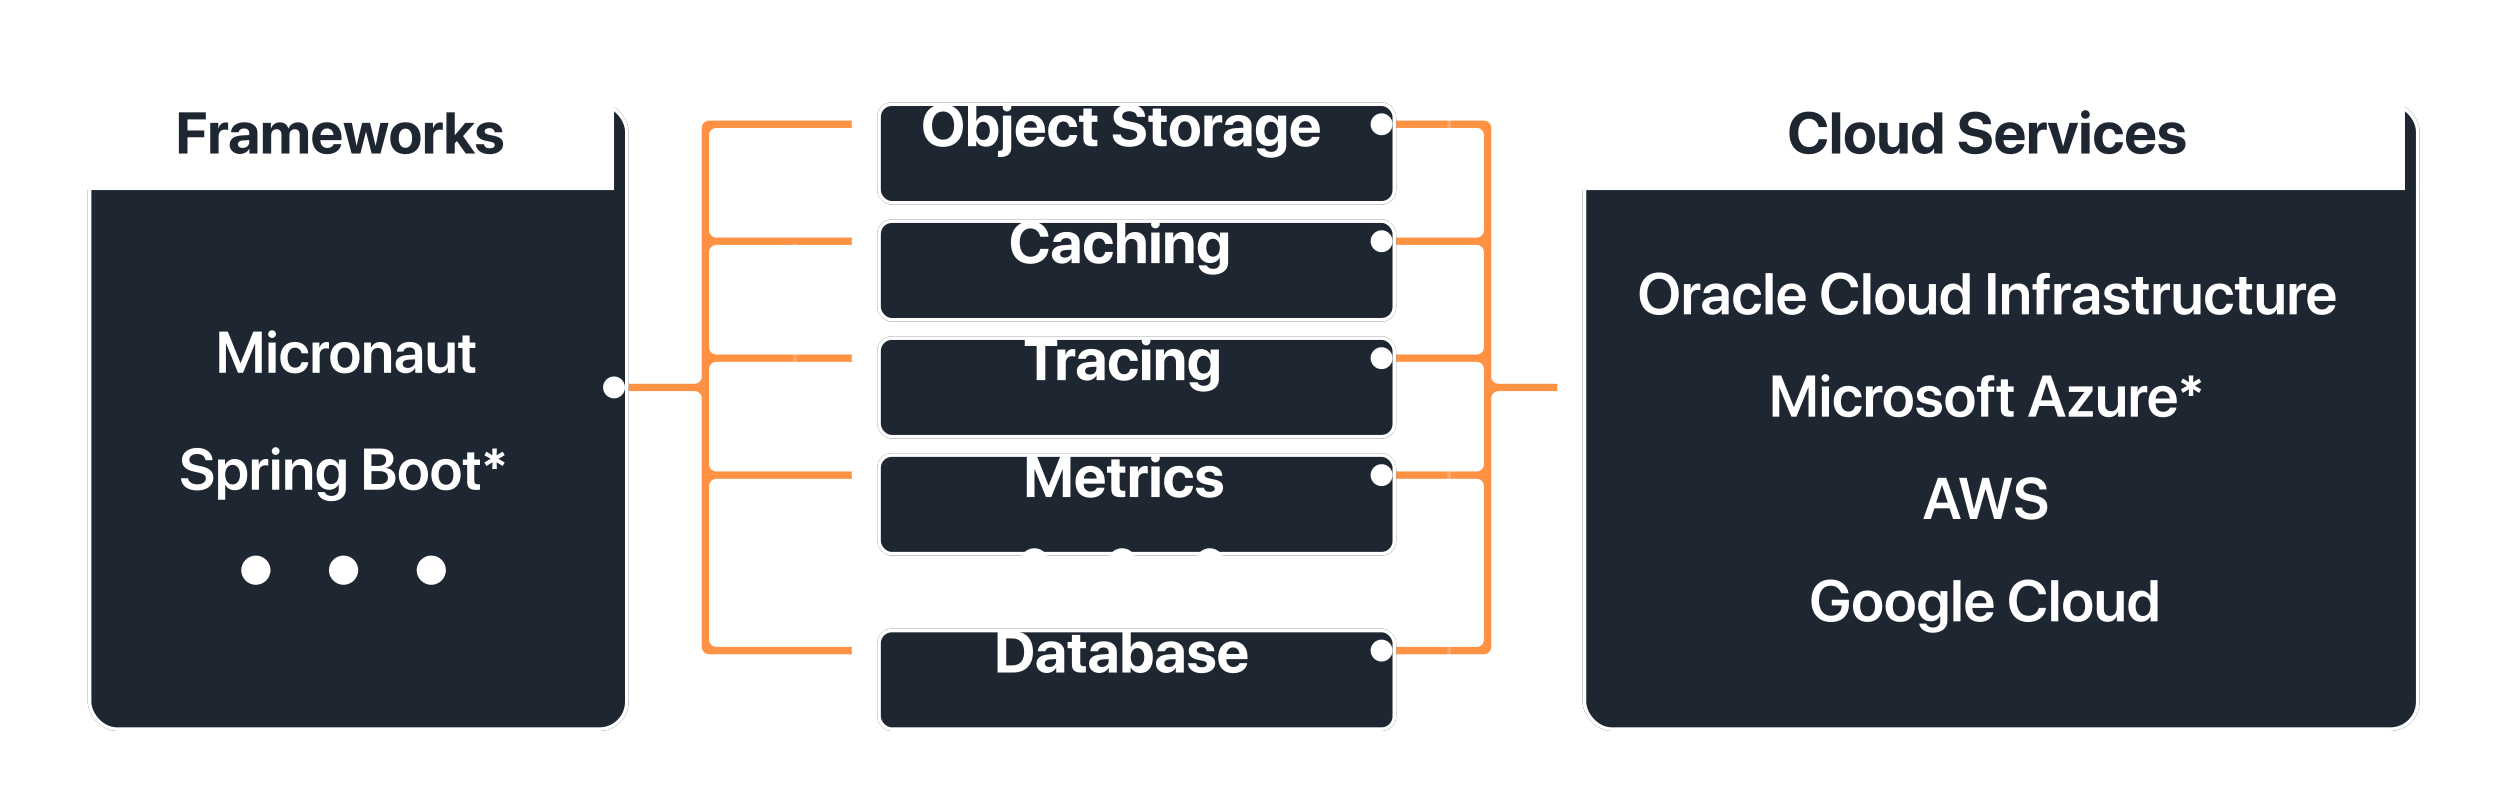 <svg width="684" height="222" viewBox="0 0 684 222" fill="none" xmlns="http://www.w3.org/2000/svg">
<path fill-rule="evenodd" clip-rule="evenodd" d="M406 33H379C378.448 33 378 33.448 378 34V34C378 34.552 378.448 35 379 35H404C405.105 35 406 35.895 406 37L406 63C406 64.105 405.105 65 404 65H379C378.448 65 378 65.448 378 66V66C378 66.552 378.448 67 379 67H404C405.105 67 406 67.895 406 69V95C406 96.105 405.105 97 404 97H379C378.448 97 378 97.448 378 98V98C378 98.552 378.448 99 379 99H404C405.105 99 406 99.895 406 101L406 127C406 128.105 405.105 129 404 129H379C378.448 129 378 129.448 378 130V130C378 130.552 378.448 131 379 131H404C405.105 131 406 131.895 406 133L406 175C406 176.105 405.105 177 404 177H379C378.448 177 378 177.448 378 178V178C378 178.552 378.448 179 379 179H406V179C407.105 179 408 178.105 408 177V177V131V129L408 109C408 107.895 408.895 107 410 107H430C430.552 107 431 106.552 431 106V106C431 105.448 430.552 105 430 105H410C408.895 105 408 104.105 408 103L408 99V97V67V65V35V35C408 33.895 407.105 33 406 33V33Z" fill="#FF9142"/>
<path fill-rule="evenodd" clip-rule="evenodd" d="M194 33H233C233.552 33 234 33.448 234 34V34C234 34.552 233.552 35 233 35H196C194.895 35 194 35.895 194 37V63C194 64.105 194.895 65 196 65H233C233.552 65 234 65.448 234 66V66C234 66.552 233.552 67 233 67H196C194.895 67 194 67.895 194 69V95C194 96.105 194.895 97 196 97H233C233.552 97 234 97.448 234 98V98C234 98.552 233.552 99 233 99H196C194.895 99 194 99.895 194 101V127C194 128.105 194.895 129 196 129H233C233.552 129 234 129.448 234 130V130C234 130.552 233.552 131 233 131H196C194.895 131 194 131.895 194 133V175C194 176.105 194.895 177 196 177H233C233.552 177 234 177.448 234 178V178C234 178.552 233.552 179 233 179H194V179C192.895 179 192 178.105 192 177L192 109C192 107.895 191.105 107 190 107H170C169.448 107 169 106.552 169 106V106C169 105.448 169.448 105 170 105H190C191.105 105 192 104.105 192 103L192 35C192 33.895 192.895 33 194 33V33Z" fill="#FF9142"/>
<g filter="url(#filter0_dd_578_2399)">
<rect x="236" y="20" width="142" height="28" rx="4" fill="#1E2631"/>
<rect x="236.5" y="20.5" width="141" height="27" rx="3.5" stroke="white"/>
</g>
<path d="M258.023 28.531C254.68 28.531 252.586 30.773 252.586 34.367C252.586 37.953 254.68 40.188 258.023 40.188C261.359 40.188 263.461 37.953 263.461 34.367C263.461 30.773 261.359 28.531 258.023 28.531ZM258.023 30.5C259.867 30.5 261.047 32 261.047 34.367C261.047 36.727 259.867 38.219 258.023 38.219C256.172 38.219 254.992 36.727 254.992 34.367C254.992 32 256.18 30.5 258.023 30.5ZM269.766 40.133C271.875 40.133 273.164 38.508 273.164 35.812C273.164 33.109 271.867 31.492 269.758 31.492C268.562 31.492 267.633 32.086 267.172 33.078H267.125V28.727H264.844V40H267.094V38.562H267.141C267.602 39.539 268.539 40.133 269.766 40.133ZM268.977 33.32C270.109 33.32 270.828 34.289 270.828 35.812C270.828 37.344 270.117 38.297 268.977 38.297C267.867 38.297 267.117 37.328 267.117 35.812C267.117 34.312 267.875 33.32 268.977 33.32ZM275.516 30.492C276.18 30.492 276.703 29.961 276.703 29.32C276.703 28.672 276.18 28.148 275.516 28.148C274.859 28.148 274.328 28.672 274.328 29.32C274.328 29.961 274.859 30.492 275.516 30.492ZM276.672 31.625H274.391V40.32C274.391 41.008 274.094 41.273 273.336 41.273C273.266 41.273 273.102 41.273 273.047 41.266V42.945C273.148 42.961 273.492 42.969 273.672 42.969C275.633 42.969 276.672 42.086 276.672 40.383V31.625ZM283.742 37.438C283.531 38.078 282.891 38.492 282.055 38.492C280.891 38.492 280.133 37.672 280.133 36.477V36.336H285.906V35.641C285.906 33.094 284.367 31.445 281.93 31.445C279.453 31.445 277.891 33.18 277.891 35.852C277.891 38.531 279.438 40.18 282.016 40.18C284.086 40.18 285.586 39.078 285.836 37.438H283.742ZM281.953 33.133C282.969 33.133 283.664 33.867 283.711 34.938H280.156C280.234 33.891 280.953 33.133 281.953 33.133ZM294.695 34.742C294.594 32.844 293.156 31.445 290.891 31.445C288.383 31.445 286.781 33.117 286.781 35.805C286.781 38.539 288.383 40.18 290.906 40.18C293.109 40.18 294.586 38.906 294.703 36.93H292.578C292.438 37.844 291.844 38.391 290.93 38.391C289.797 38.391 289.094 37.453 289.094 35.805C289.094 34.188 289.797 33.234 290.922 33.234C291.859 33.234 292.445 33.859 292.578 34.742H294.695ZM296.414 29.695V31.625H295.234V33.344H296.414V37.742C296.414 39.375 297.18 40.031 299.148 40.031C299.609 40.031 300 39.992 300.234 39.938V38.258C300.094 38.281 299.883 38.297 299.68 38.297C299.008 38.297 298.695 37.992 298.695 37.352V33.344H300.242V31.625H298.695V29.695H296.414ZM304.43 36.781C304.5 38.906 306.289 40.188 308.977 40.188C311.797 40.188 313.523 38.797 313.523 36.594C313.523 34.883 312.484 33.922 310.102 33.445L308.906 33.203C307.578 32.938 307.031 32.508 307.031 31.812C307.031 30.984 307.812 30.438 308.977 30.438C310.164 30.438 311 31.016 311.078 31.977H313.305C313.266 29.906 311.609 28.531 308.977 28.531C306.469 28.531 304.672 29.898 304.672 31.961C304.672 33.641 305.773 34.719 308.023 35.164L309.211 35.398C310.625 35.688 311.156 36.109 311.156 36.852C311.156 37.68 310.297 38.289 309.039 38.289C307.758 38.289 306.805 37.727 306.656 36.781H304.43ZM315.383 29.695V31.625H314.203V33.344H315.383V37.742C315.383 39.375 316.148 40.031 318.117 40.031C318.578 40.031 318.969 39.992 319.203 39.938V38.258C319.062 38.281 318.852 38.297 318.648 38.297C317.977 38.297 317.664 37.992 317.664 37.352V33.344H319.211V31.625H317.664V29.695H315.383ZM324.18 40.18C326.711 40.18 328.328 38.562 328.328 35.805C328.328 33.086 326.688 31.445 324.18 31.445C321.672 31.445 320.031 33.094 320.031 35.805C320.031 38.555 321.648 40.18 324.18 40.18ZM324.18 38.438C323.055 38.438 322.344 37.492 322.344 35.812C322.344 34.148 323.07 33.188 324.18 33.188C325.289 33.188 326.008 34.148 326.008 35.812C326.008 37.492 325.297 38.438 324.18 38.438ZM329.508 40H331.789V35.32C331.789 34.141 332.445 33.453 333.57 33.453C333.898 33.453 334.211 33.508 334.398 33.586V31.578C334.242 31.531 334.016 31.492 333.75 31.492C332.766 31.492 332.055 32.07 331.758 33.133H331.711V31.625H329.508V40ZM337.617 40.133C338.664 40.133 339.703 39.609 340.172 38.719H340.219V40H342.422V34.242C342.422 32.555 341.023 31.445 338.875 31.445C336.656 31.445 335.273 32.562 335.188 34.188H337.273C337.383 33.57 337.922 33.148 338.773 33.148C339.633 33.148 340.18 33.602 340.18 34.383V34.938L338.07 35.062C335.984 35.188 334.812 36.07 334.812 37.594C334.812 39.102 336.023 40.133 337.617 40.133ZM338.367 38.484C337.594 38.484 337.078 38.094 337.078 37.469C337.078 36.875 337.562 36.492 338.414 36.43L340.18 36.32V36.93C340.18 37.836 339.359 38.484 338.367 38.484ZM347.727 43.156C350.234 43.156 351.906 41.875 351.906 39.883V31.625H349.656V33.086H349.617C349.18 32.125 348.234 31.492 347.031 31.492C344.906 31.492 343.594 33.125 343.594 35.781C343.594 38.398 344.945 39.977 346.992 39.977C348.203 39.977 349.188 39.367 349.578 38.477H349.625V39.945C349.625 40.914 348.969 41.562 347.789 41.562C346.922 41.562 346.266 41.172 346.086 40.594H343.852C344.031 42.086 345.523 43.156 347.727 43.156ZM347.766 38.219C346.633 38.219 345.93 37.328 345.93 35.797C345.93 34.273 346.641 33.32 347.766 33.32C348.906 33.32 349.633 34.289 349.633 35.797C349.633 37.312 348.906 38.219 347.766 38.219ZM358.945 37.438C358.734 38.078 358.094 38.492 357.258 38.492C356.094 38.492 355.336 37.672 355.336 36.477V36.336H361.109V35.641C361.109 33.094 359.57 31.445 357.133 31.445C354.656 31.445 353.094 33.18 353.094 35.852C353.094 38.531 354.641 40.18 357.219 40.18C359.289 40.18 360.789 39.078 361.039 37.438H358.945ZM357.156 33.133C358.172 33.133 358.867 33.867 358.914 34.938H355.359C355.438 33.891 356.156 33.133 357.156 33.133Z" fill="white"/>
<circle cx="236" cy="34" r="3" fill="white"/>
<circle cx="378" cy="34" r="3" fill="white"/>
<g filter="url(#filter1_dd_578_2399)">
<rect x="236" y="52" width="142" height="28" rx="4" fill="#1E2631"/>
<rect x="236.5" y="52.5" width="141" height="27" rx="3.5" stroke="white"/>
</g>
<path d="M281.922 72.188C284.688 72.188 286.617 70.602 286.883 68.086H284.586C284.336 69.422 283.328 70.242 281.93 70.242C280.125 70.242 278.992 68.758 278.992 66.352C278.992 63.977 280.141 62.484 281.922 62.484C283.297 62.484 284.359 63.391 284.578 64.773H286.875C286.695 62.25 284.633 60.531 281.922 60.531C278.656 60.531 276.586 62.727 276.586 66.359C276.586 70 278.641 72.188 281.922 72.188ZM290.586 72.133C291.633 72.133 292.672 71.609 293.141 70.719H293.188V72H295.391V66.242C295.391 64.555 293.992 63.445 291.844 63.445C289.625 63.445 288.242 64.562 288.156 66.188H290.242C290.352 65.57 290.891 65.148 291.742 65.148C292.602 65.148 293.148 65.602 293.148 66.383V66.938L291.039 67.062C288.953 67.188 287.781 68.07 287.781 69.594C287.781 71.102 288.992 72.133 290.586 72.133ZM291.336 70.484C290.562 70.484 290.047 70.094 290.047 69.469C290.047 68.875 290.531 68.492 291.383 68.43L293.148 68.32V68.93C293.148 69.836 292.328 70.484 291.336 70.484ZM304.477 66.742C304.375 64.844 302.938 63.445 300.672 63.445C298.164 63.445 296.562 65.117 296.562 67.805C296.562 70.539 298.164 72.18 300.688 72.18C302.891 72.18 304.367 70.906 304.484 68.93H302.359C302.219 69.844 301.625 70.391 300.711 70.391C299.578 70.391 298.875 69.453 298.875 67.805C298.875 66.188 299.578 65.234 300.703 65.234C301.641 65.234 302.227 65.859 302.359 66.742H304.477ZM305.641 72H307.922V67.219C307.922 66.117 308.555 65.359 309.633 65.359C310.672 65.359 311.203 66.016 311.203 67.094V72H313.484V66.609C313.484 64.672 312.422 63.469 310.562 63.469C309.289 63.469 308.375 64.062 307.93 65.117H307.883V60.727H305.641V72ZM316.117 62.492C316.781 62.492 317.305 61.961 317.305 61.32C317.305 60.672 316.781 60.148 316.117 60.148C315.453 60.148 314.93 60.672 314.93 61.32C314.93 61.961 315.453 62.492 316.117 62.492ZM314.984 72H317.266V63.625H314.984V72ZM318.789 72H321.07V67.195C321.07 66.109 321.719 65.359 322.742 65.359C323.766 65.359 324.281 65.984 324.281 67.078V72H326.562V66.602C326.562 64.641 325.516 63.469 323.656 63.469C322.367 63.469 321.484 64.078 321.039 65.117H320.992V63.625H318.789V72ZM331.836 75.156C334.344 75.156 336.016 73.875 336.016 71.883V63.625H333.766V65.086H333.727C333.289 64.125 332.344 63.492 331.141 63.492C329.016 63.492 327.703 65.125 327.703 67.781C327.703 70.398 329.055 71.977 331.102 71.977C332.312 71.977 333.297 71.367 333.688 70.477H333.734V71.945C333.734 72.914 333.078 73.562 331.898 73.562C331.031 73.562 330.375 73.172 330.195 72.594H327.961C328.141 74.086 329.633 75.156 331.836 75.156ZM331.875 70.219C330.742 70.219 330.039 69.328 330.039 67.797C330.039 66.273 330.75 65.32 331.875 65.32C333.016 65.32 333.742 66.289 333.742 67.797C333.742 69.312 333.016 70.219 331.875 70.219Z" fill="white"/>
<circle cx="236" cy="66" r="3" fill="white"/>
<circle cx="378" cy="66" r="3" fill="white"/>
<g filter="url(#filter2_dd_578_2399)">
<rect x="236" y="84" width="142" height="28" rx="4" fill="#1E2631"/>
<rect x="236.5" y="84.5" width="141" height="27" rx="3.5" stroke="white"/>
</g>
<path d="M285.992 104V94.672H289.258V92.727H280.375V94.672H283.633V104H285.992ZM289.305 104H291.586V99.32C291.586 98.141 292.242 97.453 293.367 97.453C293.695 97.453 294.008 97.508 294.195 97.586V95.578C294.039 95.531 293.812 95.492 293.547 95.492C292.562 95.492 291.852 96.07 291.555 97.133H291.508V95.625H289.305V104ZM297.414 104.133C298.461 104.133 299.5 103.609 299.969 102.719H300.016V104H302.219V98.242C302.219 96.555 300.82 95.445 298.672 95.445C296.453 95.445 295.07 96.562 294.984 98.188H297.07C297.18 97.57 297.719 97.148 298.57 97.148C299.43 97.148 299.977 97.602 299.977 98.383V98.938L297.867 99.062C295.781 99.188 294.609 100.07 294.609 101.594C294.609 103.102 295.82 104.133 297.414 104.133ZM298.164 102.484C297.391 102.484 296.875 102.094 296.875 101.469C296.875 100.875 297.359 100.492 298.211 100.43L299.977 100.32V100.93C299.977 101.836 299.156 102.484 298.164 102.484ZM311.305 98.742C311.203 96.844 309.766 95.445 307.5 95.445C304.992 95.445 303.391 97.117 303.391 99.805C303.391 102.539 304.992 104.18 307.516 104.18C309.719 104.18 311.195 102.906 311.312 100.93H309.188C309.047 101.844 308.453 102.391 307.539 102.391C306.406 102.391 305.703 101.453 305.703 99.805C305.703 98.188 306.406 97.234 307.531 97.234C308.469 97.234 309.055 97.859 309.188 98.742H311.305ZM313.586 94.492C314.25 94.492 314.773 93.961 314.773 93.32C314.773 92.672 314.25 92.148 313.586 92.148C312.922 92.148 312.398 92.672 312.398 93.32C312.398 93.961 312.922 94.492 313.586 94.492ZM312.453 104H314.734V95.625H312.453V104ZM316.258 104H318.539V99.195C318.539 98.109 319.188 97.359 320.211 97.359C321.234 97.359 321.75 97.984 321.75 99.078V104H324.031V98.602C324.031 96.641 322.984 95.469 321.125 95.469C319.836 95.469 318.953 96.078 318.508 97.117H318.461V95.625H316.258V104ZM329.305 107.156C331.812 107.156 333.484 105.875 333.484 103.883V95.625H331.234V97.086H331.195C330.758 96.125 329.812 95.492 328.609 95.492C326.484 95.492 325.172 97.125 325.172 99.781C325.172 102.398 326.523 103.977 328.57 103.977C329.781 103.977 330.766 103.367 331.156 102.477H331.203V103.945C331.203 104.914 330.547 105.562 329.367 105.562C328.5 105.562 327.844 105.172 327.664 104.594H325.43C325.609 106.086 327.102 107.156 329.305 107.156ZM329.344 102.219C328.211 102.219 327.508 101.328 327.508 99.797C327.508 98.273 328.219 97.32 329.344 97.32C330.484 97.32 331.211 98.289 331.211 99.797C331.211 101.312 330.484 102.219 329.344 102.219Z" fill="white"/>
<circle cx="236" cy="98" r="3" fill="white"/>
<circle cx="378" cy="98" r="3" fill="white"/>
<g filter="url(#filter3_dd_578_2399)">
<rect x="236" y="116" width="142" height="28" rx="4" fill="#1E2631"/>
<rect x="236.5" y="116.5" width="141" height="27" rx="3.5" stroke="white"/>
</g>
<path d="M292.875 136V124.727H290.141L286.938 132.82H286.875L283.672 124.727H280.938V136H283.039V128.391H283.102L286.164 136H287.648L290.711 128.391H290.773V136H292.875ZM300.102 133.438C299.891 134.078 299.25 134.492 298.414 134.492C297.25 134.492 296.492 133.672 296.492 132.477V132.336H302.266V131.641C302.266 129.094 300.727 127.445 298.289 127.445C295.812 127.445 294.25 129.18 294.25 131.852C294.25 134.531 295.797 136.18 298.375 136.18C300.445 136.18 301.945 135.078 302.195 133.438H300.102ZM298.312 129.133C299.328 129.133 300.023 129.867 300.07 130.938H296.516C296.594 129.891 297.312 129.133 298.312 129.133ZM304.055 125.695V127.625H302.875V129.344H304.055V133.742C304.055 135.375 304.82 136.031 306.789 136.031C307.25 136.031 307.641 135.992 307.875 135.938V134.258C307.734 134.281 307.523 134.297 307.32 134.297C306.648 134.297 306.336 133.992 306.336 133.352V129.344H307.883V127.625H306.336V125.695H304.055ZM309.133 136H311.414V131.32C311.414 130.141 312.07 129.453 313.195 129.453C313.523 129.453 313.836 129.508 314.023 129.586V127.578C313.867 127.531 313.641 127.492 313.375 127.492C312.391 127.492 311.68 128.07 311.383 129.133H311.336V127.625H309.133V136ZM316.133 126.492C316.797 126.492 317.32 125.961 317.32 125.32C317.32 124.672 316.797 124.148 316.133 124.148C315.469 124.148 314.945 124.672 314.945 125.32C314.945 125.961 315.469 126.492 316.133 126.492ZM315 136H317.281V127.625H315V136ZM326.414 130.742C326.312 128.844 324.875 127.445 322.609 127.445C320.102 127.445 318.5 129.117 318.5 131.805C318.5 134.539 320.102 136.18 322.625 136.18C324.828 136.18 326.305 134.906 326.422 132.93H324.297C324.156 133.844 323.562 134.391 322.648 134.391C321.516 134.391 320.812 133.453 320.812 131.805C320.812 130.188 321.516 129.234 322.641 129.234C323.578 129.234 324.164 129.859 324.297 130.742H326.414ZM327.383 130.086C327.383 131.344 328.203 132.156 329.82 132.5L331.25 132.797C332.07 132.984 332.359 133.234 332.359 133.68C332.359 134.227 331.828 134.578 330.969 134.578C330.062 134.578 329.539 134.188 329.398 133.453H327.172C327.32 135.102 328.656 136.18 330.969 136.18C333.125 136.18 334.633 135.094 334.633 133.445C334.633 132.219 333.914 131.531 332.164 131.164L330.734 130.859C329.891 130.68 329.578 130.391 329.578 129.961C329.578 129.406 330.102 129.047 330.891 129.047C331.734 129.047 332.242 129.508 332.312 130.188H334.414C334.367 128.547 333.039 127.445 330.891 127.445C328.758 127.445 327.383 128.492 327.383 130.086Z" fill="white"/>
<circle cx="236" cy="130" r="3" fill="white"/>
<circle cx="378" cy="130" r="3" fill="white"/>
<g filter="url(#filter4_dd_578_2399)">
<rect x="236" y="164" width="142" height="28" rx="4" fill="#1E2631"/>
<rect x="236.5" y="164.5" width="141" height="27" rx="3.5" stroke="white"/>
</g>
<path d="M272.938 172.727V184H277.242C280.625 184 282.617 181.898 282.617 178.32C282.617 174.742 280.625 172.727 277.242 172.727H272.938ZM275.297 174.672H276.961C279.039 174.672 280.211 175.969 280.211 178.328C280.211 180.766 279.07 182.047 276.961 182.047H275.297V174.672ZM286.383 184.133C287.43 184.133 288.469 183.609 288.938 182.719H288.984V184H291.188V178.242C291.188 176.555 289.789 175.445 287.641 175.445C285.422 175.445 284.039 176.562 283.953 178.188H286.039C286.148 177.57 286.688 177.148 287.539 177.148C288.398 177.148 288.945 177.602 288.945 178.383V178.938L286.836 179.062C284.75 179.188 283.578 180.07 283.578 181.594C283.578 183.102 284.789 184.133 286.383 184.133ZM287.133 182.484C286.359 182.484 285.844 182.094 285.844 181.469C285.844 180.875 286.328 180.492 287.18 180.43L288.945 180.32V180.93C288.945 181.836 288.125 182.484 287.133 182.484ZM293.273 173.695V175.625H292.094V177.344H293.273V181.742C293.273 183.375 294.039 184.031 296.008 184.031C296.469 184.031 296.859 183.992 297.094 183.938V182.258C296.953 182.281 296.742 182.297 296.539 182.297C295.867 182.297 295.555 181.992 295.555 181.352V177.344H297.102V175.625H295.555V173.695H293.273ZM300.758 184.133C301.805 184.133 302.844 183.609 303.312 182.719H303.359V184H305.562V178.242C305.562 176.555 304.164 175.445 302.016 175.445C299.797 175.445 298.414 176.562 298.328 178.188H300.414C300.523 177.57 301.062 177.148 301.914 177.148C302.773 177.148 303.32 177.602 303.32 178.383V178.938L301.211 179.062C299.125 179.188 297.953 180.07 297.953 181.594C297.953 183.102 299.164 184.133 300.758 184.133ZM301.508 182.484C300.734 182.484 300.219 182.094 300.219 181.469C300.219 180.875 300.703 180.492 301.555 180.43L303.32 180.32V180.93C303.32 181.836 302.5 182.484 301.508 182.484ZM312.016 184.133C314.125 184.133 315.414 182.508 315.414 179.812C315.414 177.109 314.117 175.492 312.008 175.492C310.812 175.492 309.883 176.086 309.422 177.078H309.375V172.727H307.094V184H309.344V182.562H309.391C309.852 183.539 310.789 184.133 312.016 184.133ZM311.227 177.32C312.359 177.32 313.078 178.289 313.078 179.812C313.078 181.344 312.367 182.297 311.227 182.297C310.117 182.297 309.367 181.328 309.367 179.812C309.367 178.312 310.125 177.32 311.227 177.32ZM319.086 184.133C320.133 184.133 321.172 183.609 321.641 182.719H321.688V184H323.891V178.242C323.891 176.555 322.492 175.445 320.344 175.445C318.125 175.445 316.742 176.562 316.656 178.188H318.742C318.852 177.57 319.391 177.148 320.242 177.148C321.102 177.148 321.648 177.602 321.648 178.383V178.938L319.539 179.062C317.453 179.188 316.281 180.07 316.281 181.594C316.281 183.102 317.492 184.133 319.086 184.133ZM319.836 182.484C319.062 182.484 318.547 182.094 318.547 181.469C318.547 180.875 319.031 180.492 319.883 180.43L321.648 180.32V180.93C321.648 181.836 320.828 182.484 319.836 182.484ZM325.227 178.086C325.227 179.344 326.047 180.156 327.664 180.5L329.094 180.797C329.914 180.984 330.203 181.234 330.203 181.68C330.203 182.227 329.672 182.578 328.812 182.578C327.906 182.578 327.383 182.188 327.242 181.453H325.016C325.164 183.102 326.5 184.18 328.812 184.18C330.969 184.18 332.477 183.094 332.477 181.445C332.477 180.219 331.758 179.531 330.008 179.164L328.578 178.859C327.734 178.68 327.422 178.391 327.422 177.961C327.422 177.406 327.945 177.047 328.734 177.047C329.578 177.047 330.086 177.508 330.156 178.188H332.258C332.211 176.547 330.883 175.445 328.734 175.445C326.602 175.445 325.227 176.492 325.227 178.086ZM339.148 181.438C338.938 182.078 338.297 182.492 337.461 182.492C336.297 182.492 335.539 181.672 335.539 180.477V180.336H341.312V179.641C341.312 177.094 339.773 175.445 337.336 175.445C334.859 175.445 333.297 177.18 333.297 179.852C333.297 182.531 334.844 184.18 337.422 184.18C339.492 184.18 340.992 183.078 341.242 181.438H339.148ZM337.359 177.133C338.375 177.133 339.07 177.867 339.117 178.938H335.562C335.641 177.891 336.359 177.133 337.359 177.133Z" fill="white"/>
<circle cx="236" cy="178" r="3" fill="white"/>
<circle cx="378" cy="178" r="3" fill="white"/>
<circle cx="283" cy="154" r="4" fill="white"/>
<circle cx="307" cy="154" r="4" fill="white"/>
<circle cx="331" cy="154" r="4" fill="white"/>
<rect x="217.5" y="4.5" width="179" height="203" rx="7.5" stroke="white" stroke-opacity="0.2" stroke-linecap="round" stroke-linejoin="round" stroke-dasharray="12 12"/>
<g filter="url(#filter5_dd_578_2399)">
<rect x="20" y="20" width="148" height="172" rx="8" fill="#1E2631"/>
<rect x="20.5" y="20.5" width="147" height="171" rx="7.5" stroke="white"/>
</g>
<circle cx="168" cy="106" r="3" fill="white"/>
<path d="M20 28C20 23.582 23.582 20 28 20H160C164.418 20 168 23.582 168 28V52H20V28Z" fill="white"/>
<path d="M51.297 42V37.562H55.883V35.695H51.297V32.672H56.32V30.727H48.938V42H51.297ZM57.523 42H59.805V37.32C59.805 36.141 60.461 35.453 61.586 35.453C61.914 35.453 62.227 35.508 62.414 35.586V33.578C62.258 33.531 62.031 33.492 61.766 33.492C60.781 33.492 60.07 34.07 59.773 35.133H59.727V33.625H57.523V42ZM65.633 42.133C66.68 42.133 67.719 41.609 68.188 40.719H68.234V42H70.438V36.242C70.438 34.555 69.039 33.445 66.891 33.445C64.672 33.445 63.289 34.562 63.203 36.188H65.289C65.398 35.57 65.938 35.148 66.789 35.148C67.648 35.148 68.195 35.602 68.195 36.383V36.938L66.086 37.062C64 37.188 62.828 38.07 62.828 39.594C62.828 41.102 64.039 42.133 65.633 42.133ZM66.383 40.484C65.609 40.484 65.094 40.094 65.094 39.469C65.094 38.875 65.578 38.492 66.43 38.43L68.195 38.32V38.93C68.195 39.836 67.375 40.484 66.383 40.484ZM71.914 42H74.195V36.945C74.195 36.008 74.781 35.352 75.648 35.352C76.492 35.352 77 35.883 77 36.781V42H79.195V36.914C79.195 35.984 79.766 35.352 80.633 35.352C81.516 35.352 82 35.883 82 36.852V42H84.281V36.281C84.281 34.594 83.18 33.469 81.539 33.469C80.312 33.469 79.312 34.133 78.938 35.188H78.891C78.609 34.094 77.766 33.469 76.555 33.469C75.414 33.469 74.516 34.133 74.164 35.141H74.117V33.625H71.914V42ZM91.273 39.438C91.062 40.078 90.422 40.492 89.586 40.492C88.422 40.492 87.664 39.672 87.664 38.477V38.336H93.438V37.641C93.438 35.094 91.898 33.445 89.461 33.445C86.984 33.445 85.422 35.18 85.422 37.852C85.422 40.531 86.969 42.18 89.547 42.18C91.617 42.18 93.117 41.078 93.367 39.438H91.273ZM89.484 35.133C90.5 35.133 91.195 35.867 91.242 36.938H87.688C87.766 35.891 88.484 35.133 89.484 35.133ZM106.32 33.625H104.07L102.797 39.836H102.75L101.258 33.625H99.07L97.586 39.836H97.539L96.273 33.625H93.977L96.203 42H98.602L100.109 36.078H100.156L101.672 42H104.102L106.32 33.625ZM110.93 42.18C113.461 42.18 115.078 40.562 115.078 37.805C115.078 35.086 113.438 33.445 110.93 33.445C108.422 33.445 106.781 35.094 106.781 37.805C106.781 40.555 108.398 42.18 110.93 42.18ZM110.93 40.438C109.805 40.438 109.094 39.492 109.094 37.812C109.094 36.148 109.82 35.188 110.93 35.188C112.039 35.188 112.758 36.148 112.758 37.812C112.758 39.492 112.047 40.438 110.93 40.438ZM116.258 42H118.539V37.32C118.539 36.141 119.195 35.453 120.32 35.453C120.648 35.453 120.961 35.508 121.148 35.586V33.578C120.992 33.531 120.766 33.492 120.5 33.492C119.516 33.492 118.805 34.07 118.508 35.133H118.461V33.625H116.258V42ZM124.453 36.984H124.422V30.727H122.141V42H124.422V39.234L125.016 38.594L127.414 42H130.039L126.688 37.219L129.883 33.625H127.297L124.453 36.984ZM130.398 36.086C130.398 37.344 131.219 38.156 132.836 38.5L134.266 38.797C135.086 38.984 135.375 39.234 135.375 39.68C135.375 40.227 134.844 40.578 133.984 40.578C133.078 40.578 132.555 40.188 132.414 39.453H130.188C130.336 41.102 131.672 42.18 133.984 42.18C136.141 42.18 137.648 41.094 137.648 39.445C137.648 38.219 136.93 37.531 135.18 37.164L133.75 36.859C132.906 36.68 132.594 36.391 132.594 35.961C132.594 35.406 133.117 35.047 133.906 35.047C134.75 35.047 135.258 35.508 135.328 36.188H137.43C137.383 34.547 136.055 33.445 133.906 33.445C131.773 33.445 130.398 34.492 130.398 36.086Z" fill="#1E2631"/>
<path d="M71.625 102V90.727H69.297L65.844 99.328H65.781L62.328 90.727H59.992V102H61.812V94H61.867L65.125 102H66.5L69.758 94H69.812V102H71.625ZM74.438 92.469C75.031 92.469 75.5 91.992 75.5 91.414C75.5 90.828 75.031 90.359 74.438 90.359C73.844 90.359 73.367 90.828 73.367 91.414C73.367 91.992 73.844 92.469 74.438 92.469ZM73.469 102H75.414V93.719H73.469V102ZM84.344 96.672C84.211 94.93 82.859 93.547 80.672 93.547C78.266 93.547 76.703 95.211 76.703 97.859C76.703 100.547 78.266 102.164 80.688 102.164C82.766 102.164 84.195 100.945 84.352 99.094H82.516C82.336 100.031 81.695 100.594 80.711 100.594C79.477 100.594 78.68 99.594 78.68 97.859C78.68 96.156 79.469 95.125 80.695 95.125C81.734 95.125 82.352 95.789 82.508 96.672H84.344ZM85.516 102H87.461V97.18C87.461 96.016 88.125 95.305 89.227 95.305C89.555 95.305 89.852 95.352 90.016 95.414V93.656C89.875 93.625 89.656 93.578 89.406 93.578C88.43 93.578 87.703 94.156 87.422 95.164H87.383V93.719H85.516V102ZM94.367 102.164C96.797 102.164 98.375 100.547 98.375 97.859C98.375 95.18 96.781 93.547 94.367 93.547C91.953 93.547 90.359 95.188 90.359 97.859C90.359 100.547 91.938 102.164 94.367 102.164ZM94.367 100.625C93.133 100.625 92.336 99.625 92.336 97.859C92.336 96.102 93.141 95.094 94.367 95.094C95.602 95.094 96.398 96.102 96.398 97.859C96.398 99.625 95.602 100.625 94.367 100.625ZM99.625 102H101.57V97.203C101.57 96.016 102.281 95.211 103.398 95.211C104.508 95.211 105.055 95.867 105.055 97.039V102H107V96.648C107 94.734 105.961 93.562 104.133 93.562C102.859 93.562 101.977 94.156 101.531 95.141H101.492V93.719H99.625V102ZM111 102.133C112.062 102.133 113.102 101.578 113.578 100.68H113.617V102H115.492V96.297C115.492 94.633 114.156 93.547 112.102 93.547C109.992 93.547 108.672 94.656 108.586 96.203H110.391C110.516 95.516 111.102 95.07 112.023 95.07C112.984 95.07 113.57 95.57 113.57 96.438V97.031L111.383 97.156C109.367 97.281 108.234 98.164 108.234 99.633C108.234 101.125 109.398 102.133 111 102.133ZM111.586 100.664C110.742 100.664 110.18 100.234 110.18 99.555C110.18 98.898 110.719 98.477 111.656 98.414L113.57 98.297V98.93C113.57 99.93 112.688 100.664 111.586 100.664ZM124.406 93.719H122.461V98.508C122.461 99.711 121.766 100.508 120.641 100.508C119.547 100.508 118.969 99.867 118.969 98.68V93.719H117.023V99.07C117.023 100.984 118.164 102.148 119.961 102.148C121.219 102.148 122.055 101.57 122.492 100.562H122.531V102H124.406V93.719ZM126.539 91.781V93.719H125.352V95.219H126.539V99.797C126.539 101.406 127.242 102.039 129.031 102.039C129.445 102.039 129.828 102.008 130.039 101.961V100.477C129.914 100.5 129.664 100.516 129.484 100.516C128.797 100.516 128.484 100.203 128.484 99.523V95.219H130.047V93.719H128.484V91.781H126.539Z" fill="white"/>
<path d="M49.523 130.852C49.617 132.914 51.344 134.188 53.953 134.188C56.664 134.188 58.359 132.828 58.359 130.672C58.359 129 57.367 128.047 54.992 127.555L53.773 127.305C52.367 127.008 51.805 126.516 51.805 125.75C51.805 124.805 52.695 124.211 53.945 124.211C55.234 124.211 56.125 124.852 56.219 125.914H58.148C58.102 123.898 56.453 122.539 53.961 122.539C51.516 122.539 49.773 123.883 49.773 125.867C49.773 127.516 50.828 128.578 53.086 129.039L54.297 129.289C55.766 129.594 56.328 130.094 56.328 130.906C56.328 131.844 55.383 132.516 54.023 132.516C52.617 132.516 51.602 131.891 51.453 130.852H49.523ZM64.219 125.578C63.016 125.578 62.078 126.188 61.609 127.148H61.57V125.719H59.672V136.727H61.617V132.625H61.656C62.109 133.555 63.047 134.133 64.25 134.133C66.328 134.133 67.656 132.5 67.656 129.859C67.656 127.211 66.32 125.578 64.219 125.578ZM63.625 132.539C62.414 132.539 61.609 131.484 61.602 129.859C61.609 128.25 62.414 127.18 63.625 127.18C64.883 127.18 65.664 128.227 65.664 129.859C65.664 131.5 64.883 132.539 63.625 132.539ZM68.906 134H70.852V129.18C70.852 128.016 71.516 127.305 72.617 127.305C72.945 127.305 73.242 127.352 73.406 127.414V125.656C73.266 125.625 73.047 125.578 72.797 125.578C71.82 125.578 71.094 126.156 70.812 127.164H70.773V125.719H68.906V134ZM75.422 124.469C76.016 124.469 76.484 123.992 76.484 123.414C76.484 122.828 76.016 122.359 75.422 122.359C74.828 122.359 74.352 122.828 74.352 123.414C74.352 123.992 74.828 124.469 75.422 124.469ZM74.453 134H76.398V125.719H74.453V134ZM78.031 134H79.977V129.203C79.977 128.016 80.688 127.211 81.805 127.211C82.914 127.211 83.461 127.867 83.461 129.039V134H85.406V128.648C85.406 126.734 84.367 125.562 82.539 125.562C81.266 125.562 80.383 126.156 79.938 127.141H79.898V125.719H78.031V134ZM90.617 137.125C93.031 137.125 94.617 135.844 94.617 133.867V125.719H92.711V127.141H92.68C92.203 126.188 91.25 125.578 90.07 125.578C87.953 125.578 86.625 127.211 86.625 129.828C86.625 132.406 87.984 134.008 90.031 134.008C91.219 134.008 92.195 133.414 92.625 132.523H92.672V133.922C92.672 134.977 91.945 135.688 90.68 135.688C89.758 135.688 89.047 135.258 88.836 134.625H86.906C87.102 136.078 88.57 137.125 90.617 137.125ZM90.625 132.461C89.398 132.461 88.617 131.477 88.617 129.836C88.617 128.211 89.398 127.18 90.625 127.18C91.867 127.18 92.672 128.227 92.672 129.836C92.672 131.453 91.867 132.461 90.625 132.461ZM104.328 134C106.734 134 108.195 132.781 108.195 130.797C108.195 129.305 107.125 128.203 105.594 128.055V127.992C106.75 127.805 107.648 126.75 107.648 125.539C107.648 123.828 106.328 122.727 104.281 122.727H99.602V134H104.328ZM101.617 124.297H103.773C104.977 124.297 105.656 124.852 105.656 125.836C105.656 126.883 104.867 127.477 103.461 127.477H101.617V124.297ZM101.617 132.43V128.906H103.781C105.328 128.906 106.141 129.508 106.141 130.656C106.141 131.812 105.352 132.43 103.867 132.43H101.617ZM113.102 134.164C115.531 134.164 117.109 132.547 117.109 129.859C117.109 127.18 115.516 125.547 113.102 125.547C110.688 125.547 109.094 127.188 109.094 129.859C109.094 132.547 110.672 134.164 113.102 134.164ZM113.102 132.625C111.867 132.625 111.07 131.625 111.07 129.859C111.07 128.102 111.875 127.094 113.102 127.094C114.336 127.094 115.133 128.102 115.133 129.859C115.133 131.625 114.336 132.625 113.102 132.625ZM122.023 134.164C124.453 134.164 126.031 132.547 126.031 129.859C126.031 127.18 124.438 125.547 122.023 125.547C119.609 125.547 118.016 127.188 118.016 129.859C118.016 132.547 119.594 134.164 122.023 134.164ZM122.023 132.625C120.789 132.625 119.992 131.625 119.992 129.859C119.992 128.102 120.797 127.094 122.023 127.094C123.258 127.094 124.055 128.102 124.055 129.859C124.055 131.625 123.258 132.625 122.023 132.625ZM127.82 123.781V125.719H126.633V127.219H127.82V131.797C127.82 133.406 128.523 134.039 130.312 134.039C130.727 134.039 131.109 134.008 131.32 133.961V132.477C131.195 132.5 130.945 132.516 130.766 132.516C130.078 132.516 129.766 132.203 129.766 131.523V127.219H131.328V125.719H129.766V123.781H127.82ZM137.531 127.5L138.086 126.523L136.359 125.539L138.094 124.539L137.531 123.562L135.867 124.578L135.938 122.727H134.68L134.75 124.578L133.086 123.562L132.539 124.539L134.25 125.531L132.531 126.516L133.078 127.5L134.75 126.484L134.68 128.336H135.938L135.867 126.484L137.531 127.5Z" fill="white"/>
<circle cx="70" cy="156" r="4" fill="white"/>
<circle cx="94" cy="156" r="4" fill="white"/>
<circle cx="118" cy="156" r="4" fill="white"/>
<g filter="url(#filter6_dd_578_2399)">
<rect x="429" y="20" width="229" height="172" rx="8" fill="#1E2631"/>
<rect x="429.5" y="20.5" width="228" height="171" rx="7.5" stroke="white"/>
</g>
<circle cx="429" cy="106" r="3" fill="white"/>
<path d="M429 28C429 23.582 432.582 20 437 20H650C654.418 20 658 23.582 658 28V52H429V28Z" fill="white"/>
<path d="M494.922 42.188C497.688 42.188 499.617 40.602 499.883 38.086H497.586C497.336 39.422 496.328 40.242 494.93 40.242C493.125 40.242 491.992 38.758 491.992 36.352C491.992 33.977 493.141 32.484 494.922 32.484C496.297 32.484 497.359 33.391 497.578 34.773H499.875C499.695 32.25 497.633 30.531 494.922 30.531C491.656 30.531 489.586 32.727 489.586 36.359C489.586 40 491.641 42.188 494.922 42.188ZM501.203 42H503.484V30.727H501.203V42ZM508.867 42.18C511.398 42.18 513.016 40.562 513.016 37.805C513.016 35.086 511.375 33.445 508.867 33.445C506.359 33.445 504.719 35.094 504.719 37.805C504.719 40.555 506.336 42.18 508.867 42.18ZM508.867 40.438C507.742 40.438 507.031 39.492 507.031 37.812C507.031 36.148 507.758 35.188 508.867 35.188C509.977 35.188 510.695 36.148 510.695 37.812C510.695 39.492 509.984 40.438 508.867 40.438ZM521.93 33.625H519.648V38.422C519.648 39.531 519.016 40.258 518 40.258C516.992 40.258 516.438 39.664 516.438 38.547V33.625H514.156V39.023C514.156 40.977 515.359 42.156 517.172 42.156C518.438 42.156 519.266 41.547 519.68 40.492H519.727V42H521.93V33.625ZM526.523 42.133C527.758 42.133 528.727 41.484 529.133 40.562H529.172V42H531.422V30.727H529.141V35.062H529.094C528.688 34.133 527.75 33.492 526.539 33.492C524.438 33.492 523.109 35.141 523.109 37.797C523.109 40.477 524.43 42.133 526.523 42.133ZM527.297 35.32C528.43 35.32 529.156 36.289 529.156 37.812C529.156 39.344 528.43 40.297 527.297 40.297C526.148 40.297 525.445 39.352 525.445 37.812C525.445 36.281 526.148 35.32 527.297 35.32ZM535.883 38.781C535.953 40.906 537.742 42.188 540.43 42.188C543.25 42.188 544.977 40.797 544.977 38.594C544.977 36.883 543.938 35.922 541.555 35.445L540.359 35.203C539.031 34.938 538.484 34.508 538.484 33.812C538.484 32.984 539.266 32.438 540.43 32.438C541.617 32.438 542.453 33.016 542.531 33.977H544.758C544.719 31.906 543.062 30.531 540.43 30.531C537.922 30.531 536.125 31.898 536.125 33.961C536.125 35.641 537.227 36.719 539.477 37.164L540.664 37.398C542.078 37.688 542.609 38.109 542.609 38.852C542.609 39.68 541.75 40.289 540.492 40.289C539.211 40.289 538.258 39.727 538.109 38.781H535.883ZM551.773 39.438C551.562 40.078 550.922 40.492 550.086 40.492C548.922 40.492 548.164 39.672 548.164 38.477V38.336H553.938V37.641C553.938 35.094 552.398 33.445 549.961 33.445C547.484 33.445 545.922 35.18 545.922 37.852C545.922 40.531 547.469 42.18 550.047 42.18C552.117 42.18 553.617 41.078 553.867 39.438H551.773ZM549.984 35.133C551 35.133 551.695 35.867 551.742 36.938H548.188C548.266 35.891 548.984 35.133 549.984 35.133ZM555.117 42H557.398V37.32C557.398 36.141 558.055 35.453 559.18 35.453C559.508 35.453 559.82 35.508 560.008 35.586V33.578C559.852 33.531 559.625 33.492 559.359 33.492C558.375 33.492 557.664 34.07 557.367 35.133H557.32V33.625H555.117V42ZM568.602 33.625H566.219L564.484 39.984H564.438L562.695 33.625H560.25L563.148 42H565.727L568.602 33.625ZM570.57 32.492C571.234 32.492 571.758 31.961 571.758 31.32C571.758 30.672 571.234 30.148 570.57 30.148C569.906 30.148 569.383 30.672 569.383 31.32C569.383 31.961 569.906 32.492 570.57 32.492ZM569.438 42H571.719V33.625H569.438V42ZM580.852 36.742C580.75 34.844 579.312 33.445 577.047 33.445C574.539 33.445 572.938 35.117 572.938 37.805C572.938 40.539 574.539 42.18 577.062 42.18C579.266 42.18 580.742 40.906 580.859 38.93H578.734C578.594 39.844 578 40.391 577.086 40.391C575.953 40.391 575.25 39.453 575.25 37.805C575.25 36.188 575.953 35.234 577.078 35.234C578.016 35.234 578.602 35.859 578.734 36.742H580.852ZM587.508 39.438C587.297 40.078 586.656 40.492 585.82 40.492C584.656 40.492 583.898 39.672 583.898 38.477V38.336H589.672V37.641C589.672 35.094 588.133 33.445 585.695 33.445C583.219 33.445 581.656 35.18 581.656 37.852C581.656 40.531 583.203 42.18 585.781 42.18C587.852 42.18 589.352 41.078 589.602 39.438H587.508ZM585.719 35.133C586.734 35.133 587.43 35.867 587.477 36.938H583.922C584 35.891 584.719 35.133 585.719 35.133ZM590.711 36.086C590.711 37.344 591.531 38.156 593.148 38.5L594.578 38.797C595.398 38.984 595.688 39.234 595.688 39.68C595.688 40.227 595.156 40.578 594.297 40.578C593.391 40.578 592.867 40.188 592.727 39.453H590.5C590.648 41.102 591.984 42.18 594.297 42.18C596.453 42.18 597.961 41.094 597.961 39.445C597.961 38.219 597.242 37.531 595.492 37.164L594.062 36.859C593.219 36.68 592.906 36.391 592.906 35.961C592.906 35.406 593.43 35.047 594.219 35.047C595.062 35.047 595.57 35.508 595.641 36.188H597.742C597.695 34.547 596.367 33.445 594.219 33.445C592.086 33.445 590.711 34.492 590.711 36.086Z" fill="#1E2631"/>
<path d="M453.961 74.539C450.672 74.539 448.609 76.781 448.609 80.367C448.609 83.953 450.672 86.188 453.961 86.188C457.242 86.188 459.305 83.953 459.305 80.367C459.305 76.781 457.242 74.539 453.961 74.539ZM453.961 76.258C455.969 76.258 457.25 77.852 457.25 80.367C457.25 82.875 455.969 84.469 453.961 84.469C451.945 84.469 450.672 82.875 450.672 80.367C450.672 77.852 451.945 76.258 453.961 76.258ZM460.719 86H462.664V81.18C462.664 80.016 463.328 79.305 464.43 79.305C464.758 79.305 465.055 79.352 465.219 79.414V77.656C465.078 77.625 464.859 77.578 464.609 77.578C463.633 77.578 462.906 78.156 462.625 79.164H462.586V77.719H460.719V86ZM468.469 86.133C469.531 86.133 470.57 85.578 471.047 84.68H471.086V86H472.961V80.297C472.961 78.633 471.625 77.547 469.57 77.547C467.461 77.547 466.141 78.656 466.055 80.203H467.859C467.984 79.516 468.57 79.07 469.492 79.07C470.453 79.07 471.039 79.57 471.039 80.438V81.031L468.852 81.156C466.836 81.281 465.703 82.164 465.703 83.633C465.703 85.125 466.867 86.133 468.469 86.133ZM469.055 84.664C468.211 84.664 467.648 84.234 467.648 83.555C467.648 82.898 468.188 82.477 469.125 82.414L471.039 82.297V82.93C471.039 83.93 470.156 84.664 469.055 84.664ZM481.828 80.672C481.695 78.93 480.344 77.547 478.156 77.547C475.75 77.547 474.188 79.211 474.188 81.859C474.188 84.547 475.75 86.164 478.172 86.164C480.25 86.164 481.68 84.945 481.836 83.094H480C479.82 84.031 479.18 84.594 478.195 84.594C476.961 84.594 476.164 83.594 476.164 81.859C476.164 80.156 476.953 79.125 478.18 79.125C479.219 79.125 479.836 79.789 479.992 80.672H481.828ZM483.055 86H485V74.727H483.055V86ZM492.141 83.523C491.93 84.211 491.242 84.664 490.336 84.664C489.062 84.664 488.25 83.773 488.25 82.445V82.328H494.039V81.695C494.039 79.18 492.57 77.547 490.219 77.547C487.828 77.547 486.312 79.273 486.312 81.891C486.312 84.531 487.812 86.164 490.297 86.164C492.258 86.164 493.711 85.086 493.961 83.523H492.141ZM490.227 79.055C491.344 79.055 492.094 79.875 492.133 81.047H488.266C488.344 79.891 489.133 79.055 490.227 79.055ZM503.555 86.188C506.219 86.188 508.062 84.727 508.414 82.312H506.438C506.125 83.672 505.055 84.477 503.562 84.477C501.609 84.477 500.375 82.891 500.375 80.359C500.375 77.844 501.617 76.25 503.555 76.25C505.016 76.25 506.164 77.18 506.43 78.594H508.414C508.164 76.172 506.172 74.539 503.555 74.539C500.352 74.539 498.312 76.766 498.312 80.359C498.312 83.977 500.336 86.188 503.555 86.188ZM509.805 86H511.75V74.727H509.805V86ZM517.07 86.164C519.5 86.164 521.078 84.547 521.078 81.859C521.078 79.18 519.484 77.547 517.07 77.547C514.656 77.547 513.062 79.188 513.062 81.859C513.062 84.547 514.641 86.164 517.07 86.164ZM517.07 84.625C515.836 84.625 515.039 83.625 515.039 81.859C515.039 80.102 515.844 79.094 517.07 79.094C518.305 79.094 519.102 80.102 519.102 81.859C519.102 83.625 518.305 84.625 517.07 84.625ZM529.672 77.719H527.727V82.508C527.727 83.711 527.031 84.508 525.906 84.508C524.812 84.508 524.234 83.867 524.234 82.68V77.719H522.289V83.07C522.289 84.984 523.43 86.148 525.227 86.148C526.484 86.148 527.32 85.57 527.758 84.562H527.797V86H529.672V77.719ZM534.359 86.133C535.57 86.133 536.523 85.516 536.977 84.586H537.008V86H538.914V74.727H536.969V79.109H536.922C536.484 78.195 535.547 77.578 534.359 77.578C532.273 77.578 530.922 79.234 530.922 81.852C530.922 84.484 532.273 86.133 534.359 86.133ZM534.945 79.18C536.172 79.18 536.977 80.234 536.977 81.859C536.977 83.5 536.172 84.539 534.945 84.539C533.688 84.539 532.914 83.508 532.914 81.859C532.914 80.219 533.695 79.18 534.945 79.18ZM545.961 86V74.727H543.945V86H545.961ZM547.75 86H549.695V81.203C549.695 80.016 550.406 79.211 551.523 79.211C552.633 79.211 553.18 79.867 553.18 81.039V86H555.125V80.648C555.125 78.734 554.086 77.562 552.258 77.562C550.984 77.562 550.102 78.156 549.656 79.141H549.617V77.719H547.75V86ZM557.227 86H559.172V79.219H560.797V77.742H559.141V77.062C559.141 76.391 559.477 76.039 560.219 76.039C560.445 76.039 560.672 76.062 560.836 76.086V74.727C560.594 74.68 560.172 74.641 559.789 74.641C557.992 74.641 557.227 75.398 557.227 77.008V77.742H556.094V79.219H557.227V86ZM562.078 86H564.023V81.18C564.023 80.016 564.688 79.305 565.789 79.305C566.117 79.305 566.414 79.352 566.578 79.414V77.656C566.438 77.625 566.219 77.578 565.969 77.578C564.992 77.578 564.266 78.156 563.984 79.164H563.945V77.719H562.078V86ZM569.828 86.133C570.891 86.133 571.93 85.578 572.406 84.68H572.445V86H574.32V80.297C574.32 78.633 572.984 77.547 570.93 77.547C568.82 77.547 567.5 78.656 567.414 80.203H569.219C569.344 79.516 569.93 79.07 570.852 79.07C571.812 79.07 572.398 79.57 572.398 80.438V81.031L570.211 81.156C568.195 81.281 567.062 82.164 567.062 83.633C567.062 85.125 568.227 86.133 569.828 86.133ZM570.414 84.664C569.57 84.664 569.008 84.234 569.008 83.555C569.008 82.898 569.547 82.477 570.484 82.414L572.398 82.297V82.93C572.398 83.93 571.516 84.664 570.414 84.664ZM575.742 80.094C575.742 81.32 576.539 82.102 578.125 82.453L579.5 82.758C580.367 82.953 580.664 83.234 580.664 83.734C580.664 84.352 580.078 84.742 579.133 84.742C578.148 84.742 577.594 84.336 577.445 83.531H575.531C575.688 85.133 576.969 86.164 579.133 86.164C581.164 86.164 582.602 85.109 582.602 83.547C582.602 82.344 581.938 81.68 580.219 81.297L578.844 80.992C577.977 80.797 577.633 80.469 577.633 79.992C577.633 79.383 578.203 78.977 579.062 78.977C579.961 78.977 580.516 79.453 580.594 80.203H582.406C582.359 78.633 581.078 77.547 579.062 77.547C577.062 77.547 575.742 78.578 575.742 80.094ZM584.383 75.781V77.719H583.195V79.219H584.383V83.797C584.383 85.406 585.086 86.039 586.875 86.039C587.289 86.039 587.672 86.008 587.883 85.961V84.477C587.758 84.5 587.508 84.516 587.328 84.516C586.641 84.516 586.328 84.203 586.328 83.523V79.219H587.891V77.719H586.328V75.781H584.383ZM589.219 86H591.164V81.18C591.164 80.016 591.828 79.305 592.93 79.305C593.258 79.305 593.555 79.352 593.719 79.414V77.656C593.578 77.625 593.359 77.578 593.109 77.578C592.133 77.578 591.406 78.156 591.125 79.164H591.086V77.719H589.219V86ZM602.062 77.719H600.117V82.508C600.117 83.711 599.422 84.508 598.297 84.508C597.203 84.508 596.625 83.867 596.625 82.68V77.719H594.68V83.07C594.68 84.984 595.82 86.148 597.617 86.148C598.875 86.148 599.711 85.57 600.148 84.562H600.188V86H602.062V77.719ZM610.953 80.672C610.82 78.93 609.469 77.547 607.281 77.547C604.875 77.547 603.312 79.211 603.312 81.859C603.312 84.547 604.875 86.164 607.297 86.164C609.375 86.164 610.805 84.945 610.961 83.094H609.125C608.945 84.031 608.305 84.594 607.32 84.594C606.086 84.594 605.289 83.594 605.289 81.859C605.289 80.156 606.078 79.125 607.305 79.125C608.344 79.125 608.961 79.789 609.117 80.672H610.953ZM612.664 75.781V77.719H611.477V79.219H612.664V83.797C612.664 85.406 613.367 86.039 615.156 86.039C615.57 86.039 615.953 86.008 616.164 85.961V84.477C616.039 84.5 615.789 84.516 615.609 84.516C614.922 84.516 614.609 84.203 614.609 83.523V79.219H616.172V77.719H614.609V75.781H612.664ZM624.844 77.719H622.898V82.508C622.898 83.711 622.203 84.508 621.078 84.508C619.984 84.508 619.406 83.867 619.406 82.68V77.719H617.461V83.07C617.461 84.984 618.602 86.148 620.398 86.148C621.656 86.148 622.492 85.57 622.93 84.562H622.969V86H624.844V77.719ZM626.438 86H628.383V81.18C628.383 80.016 629.047 79.305 630.148 79.305C630.477 79.305 630.773 79.352 630.938 79.414V77.656C630.797 77.625 630.578 77.578 630.328 77.578C629.352 77.578 628.625 78.156 628.344 79.164H628.305V77.719H626.438V86ZM637.109 83.523C636.898 84.211 636.211 84.664 635.305 84.664C634.031 84.664 633.219 83.773 633.219 82.445V82.328H639.008V81.695C639.008 79.18 637.539 77.547 635.188 77.547C632.797 77.547 631.281 79.273 631.281 81.891C631.281 84.531 632.781 86.164 635.266 86.164C637.227 86.164 638.68 85.086 638.93 83.523H637.109ZM635.195 79.055C636.312 79.055 637.062 79.875 637.102 81.047H633.234C633.312 79.891 634.102 79.055 635.195 79.055Z" fill="white"/>
<path d="M496.625 114V102.727H494.297L490.844 111.328H490.781L487.328 102.727H484.992V114H486.812V106H486.867L490.125 114H491.5L494.758 106H494.812V114H496.625ZM499.438 104.469C500.031 104.469 500.5 103.992 500.5 103.414C500.5 102.828 500.031 102.359 499.438 102.359C498.844 102.359 498.367 102.828 498.367 103.414C498.367 103.992 498.844 104.469 499.438 104.469ZM498.469 114H500.414V105.719H498.469V114ZM509.344 108.672C509.211 106.93 507.859 105.547 505.672 105.547C503.266 105.547 501.703 107.211 501.703 109.859C501.703 112.547 503.266 114.164 505.688 114.164C507.766 114.164 509.195 112.945 509.352 111.094H507.516C507.336 112.031 506.695 112.594 505.711 112.594C504.477 112.594 503.68 111.594 503.68 109.859C503.68 108.156 504.469 107.125 505.695 107.125C506.734 107.125 507.352 107.789 507.508 108.672H509.344ZM510.516 114H512.461V109.18C512.461 108.016 513.125 107.305 514.227 107.305C514.555 107.305 514.852 107.352 515.016 107.414V105.656C514.875 105.625 514.656 105.578 514.406 105.578C513.43 105.578 512.703 106.156 512.422 107.164H512.383V105.719H510.516V114ZM519.367 114.164C521.797 114.164 523.375 112.547 523.375 109.859C523.375 107.18 521.781 105.547 519.367 105.547C516.953 105.547 515.359 107.188 515.359 109.859C515.359 112.547 516.938 114.164 519.367 114.164ZM519.367 112.625C518.133 112.625 517.336 111.625 517.336 109.859C517.336 108.102 518.141 107.094 519.367 107.094C520.602 107.094 521.398 108.102 521.398 109.859C521.398 111.625 520.602 112.625 519.367 112.625ZM524.477 108.094C524.477 109.32 525.273 110.102 526.859 110.453L528.234 110.758C529.102 110.953 529.398 111.234 529.398 111.734C529.398 112.352 528.812 112.742 527.867 112.742C526.883 112.742 526.328 112.336 526.18 111.531H524.266C524.422 113.133 525.703 114.164 527.867 114.164C529.898 114.164 531.336 113.109 531.336 111.547C531.336 110.344 530.672 109.68 528.953 109.297L527.578 108.992C526.711 108.797 526.367 108.469 526.367 107.992C526.367 107.383 526.938 106.977 527.797 106.977C528.695 106.977 529.25 107.453 529.328 108.203H531.141C531.094 106.633 529.812 105.547 527.797 105.547C525.797 105.547 524.477 106.578 524.477 108.094ZM536.242 114.164C538.672 114.164 540.25 112.547 540.25 109.859C540.25 107.18 538.656 105.547 536.242 105.547C533.828 105.547 532.234 107.188 532.234 109.859C532.234 112.547 533.812 114.164 536.242 114.164ZM536.242 112.625C535.008 112.625 534.211 111.625 534.211 109.859C534.211 108.102 535.016 107.094 536.242 107.094C537.477 107.094 538.273 108.102 538.273 109.859C538.273 111.625 537.477 112.625 536.242 112.625ZM542.039 114H543.984V107.219H545.609V105.742H543.953V105.062C543.953 104.391 544.289 104.039 545.031 104.039C545.258 104.039 545.484 104.062 545.648 104.086V102.727C545.406 102.68 544.984 102.641 544.602 102.641C542.805 102.641 542.039 103.398 542.039 105.008V105.742H540.906V107.219H542.039V114ZM547.43 103.781V105.719H546.242V107.219H547.43V111.797C547.43 113.406 548.133 114.039 549.922 114.039C550.336 114.039 550.719 114.008 550.93 113.961V112.477C550.805 112.5 550.555 112.516 550.375 112.516C549.688 112.516 549.375 112.203 549.375 111.523V107.219H550.938V105.719H549.375V103.781H547.43ZM563.031 114H565.156L561.156 102.727H558.883L554.883 114H556.961L557.922 111.086H562.07L563.031 114ZM559.969 104.719H560.023L561.594 109.531H558.391L559.969 104.719ZM566.008 114H572.609V112.484H568.422V112.445L572.539 107V105.719H566.047V107.234H570.297V107.266L566.008 112.82V114ZM581.391 105.719H579.445V110.508C579.445 111.711 578.75 112.508 577.625 112.508C576.531 112.508 575.953 111.867 575.953 110.68V105.719H574.008V111.07C574.008 112.984 575.148 114.148 576.945 114.148C578.203 114.148 579.039 113.57 579.477 112.562H579.516V114H581.391V105.719ZM582.984 114H584.93V109.18C584.93 108.016 585.594 107.305 586.695 107.305C587.023 107.305 587.32 107.352 587.484 107.414V105.656C587.344 105.625 587.125 105.578 586.875 105.578C585.898 105.578 585.172 106.156 584.891 107.164H584.852V105.719H582.984V114ZM593.656 111.523C593.445 112.211 592.758 112.664 591.852 112.664C590.578 112.664 589.766 111.773 589.766 110.445V110.328H595.555V109.695C595.555 107.18 594.086 105.547 591.734 105.547C589.344 105.547 587.828 107.273 587.828 109.891C587.828 112.531 589.328 114.164 591.812 114.164C593.773 114.164 595.227 113.086 595.477 111.523H593.656ZM591.742 107.055C592.859 107.055 593.609 107.875 593.648 109.047H589.781C589.859 107.891 590.648 107.055 591.742 107.055ZM601.688 107.5L602.242 106.523L600.516 105.539L602.25 104.539L601.688 103.562L600.023 104.578L600.094 102.727H598.836L598.906 104.578L597.242 103.562L596.695 104.539L598.406 105.531L596.688 106.516L597.234 107.5L598.906 106.484L598.836 108.336H600.094L600.023 106.484L601.688 107.5Z" fill="white"/>
<path d="M534.359 142H536.484L532.484 130.727H530.211L526.211 142H528.289L529.25 139.086H533.398L534.359 142ZM531.297 132.719H531.352L532.922 137.531H529.719L531.297 132.719ZM543.219 133.844H543.297L545.602 142H547.5L550.523 130.727H548.43L546.477 139.266H546.414L544.148 130.727H542.367L540.102 139.266H540.039L538.086 130.727H535.992L539.016 142H540.914L543.219 133.844ZM551.305 138.852C551.398 140.914 553.125 142.188 555.734 142.188C558.445 142.188 560.141 140.828 560.141 138.672C560.141 137 559.148 136.047 556.773 135.555L555.555 135.305C554.148 135.008 553.586 134.516 553.586 133.75C553.586 132.805 554.477 132.211 555.727 132.211C557.016 132.211 557.906 132.852 558 133.914H559.93C559.883 131.898 558.234 130.539 555.742 130.539C553.297 130.539 551.555 131.883 551.555 133.867C551.555 135.516 552.609 136.578 554.867 137.039L556.078 137.289C557.547 137.594 558.109 138.094 558.109 138.906C558.109 139.844 557.164 140.516 555.805 140.516C554.398 140.516 553.383 139.891 553.234 138.852H551.305Z" fill="white"/>
<path d="M505.859 165.297V164.094H501.172V165.633H503.891L503.883 165.82C503.852 167.398 502.672 168.477 500.969 168.477C498.938 168.477 497.672 166.891 497.672 164.297C497.672 161.758 498.883 160.25 500.914 160.25C502.297 160.25 503.344 161.016 503.727 162.312H505.773C505.406 160.055 503.469 158.539 500.906 158.539C497.648 158.539 495.609 160.742 495.609 164.32C495.609 167.953 497.656 170.188 500.945 170.188C504.031 170.188 505.859 168.352 505.859 165.297ZM510.977 170.164C513.406 170.164 514.984 168.547 514.984 165.859C514.984 163.18 513.391 161.547 510.977 161.547C508.562 161.547 506.969 163.188 506.969 165.859C506.969 168.547 508.547 170.164 510.977 170.164ZM510.977 168.625C509.742 168.625 508.945 167.625 508.945 165.859C508.945 164.102 509.75 163.094 510.977 163.094C512.211 163.094 513.008 164.102 513.008 165.859C513.008 167.625 512.211 168.625 510.977 168.625ZM519.898 170.164C522.328 170.164 523.906 168.547 523.906 165.859C523.906 163.18 522.312 161.547 519.898 161.547C517.484 161.547 515.891 163.188 515.891 165.859C515.891 168.547 517.469 170.164 519.898 170.164ZM519.898 168.625C518.664 168.625 517.867 167.625 517.867 165.859C517.867 164.102 518.672 163.094 519.898 163.094C521.133 163.094 521.93 164.102 521.93 165.859C521.93 167.625 521.133 168.625 519.898 168.625ZM528.805 173.125C531.219 173.125 532.805 171.844 532.805 169.867V161.719H530.898V163.141H530.867C530.391 162.188 529.438 161.578 528.258 161.578C526.141 161.578 524.812 163.211 524.812 165.828C524.812 168.406 526.172 170.008 528.219 170.008C529.406 170.008 530.383 169.414 530.812 168.523H530.859V169.922C530.859 170.977 530.133 171.688 528.867 171.688C527.945 171.688 527.234 171.258 527.023 170.625H525.094C525.289 172.078 526.758 173.125 528.805 173.125ZM528.812 168.461C527.586 168.461 526.805 167.477 526.805 165.836C526.805 164.211 527.586 163.18 528.812 163.18C530.055 163.18 530.859 164.227 530.859 165.836C530.859 167.453 530.055 168.461 528.812 168.461ZM534.445 170H536.391V158.727H534.445V170ZM543.531 167.523C543.32 168.211 542.633 168.664 541.727 168.664C540.453 168.664 539.641 167.773 539.641 166.445V166.328H545.43V165.695C545.43 163.18 543.961 161.547 541.609 161.547C539.219 161.547 537.703 163.273 537.703 165.891C537.703 168.531 539.203 170.164 541.688 170.164C543.648 170.164 545.102 169.086 545.352 167.523H543.531ZM541.617 163.055C542.734 163.055 543.484 163.875 543.523 165.047H539.656C539.734 163.891 540.523 163.055 541.617 163.055ZM554.945 170.188C557.609 170.188 559.453 168.727 559.805 166.312H557.828C557.516 167.672 556.445 168.477 554.953 168.477C553 168.477 551.766 166.891 551.766 164.359C551.766 161.844 553.008 160.25 554.945 160.25C556.406 160.25 557.555 161.18 557.82 162.594H559.805C559.555 160.172 557.562 158.539 554.945 158.539C551.742 158.539 549.703 160.766 549.703 164.359C549.703 167.977 551.727 170.188 554.945 170.188ZM561.195 170H563.141V158.727H561.195V170ZM568.461 170.164C570.891 170.164 572.469 168.547 572.469 165.859C572.469 163.18 570.875 161.547 568.461 161.547C566.047 161.547 564.453 163.188 564.453 165.859C564.453 168.547 566.031 170.164 568.461 170.164ZM568.461 168.625C567.227 168.625 566.43 167.625 566.43 165.859C566.43 164.102 567.234 163.094 568.461 163.094C569.695 163.094 570.492 164.102 570.492 165.859C570.492 167.625 569.695 168.625 568.461 168.625ZM581.062 161.719H579.117V166.508C579.117 167.711 578.422 168.508 577.297 168.508C576.203 168.508 575.625 167.867 575.625 166.68V161.719H573.68V167.07C573.68 168.984 574.82 170.148 576.617 170.148C577.875 170.148 578.711 169.57 579.148 168.562H579.188V170H581.062V161.719ZM585.75 170.133C586.961 170.133 587.914 169.516 588.367 168.586H588.398V170H590.305V158.727H588.359V163.109H588.312C587.875 162.195 586.938 161.578 585.75 161.578C583.664 161.578 582.312 163.234 582.312 165.852C582.312 168.484 583.664 170.133 585.75 170.133ZM586.336 163.18C587.562 163.18 588.367 164.234 588.367 165.859C588.367 167.5 587.562 168.539 586.336 168.539C585.078 168.539 584.305 167.508 584.305 165.859C584.305 164.219 585.086 163.18 586.336 163.18Z" fill="white"/>
<defs>
<filter id="filter0_dd_578_2399" x="216" y="0" width="188" height="78" filterUnits="userSpaceOnUse" color-interpolation-filters="sRGB">
<feFlood flood-opacity="0" result="BackgroundImageFix"/>
<feColorMatrix in="SourceAlpha" type="matrix" values="0 0 0 0 0 0 0 0 0 0 0 0 0 0 0 0 0 0 127 0" result="hardAlpha"/>
<feOffset dx="8" dy="12"/>
<feGaussianBlur stdDeviation="9"/>
<feComposite in2="hardAlpha" operator="out"/>
<feColorMatrix type="matrix" values="0 0 0 0 0.239 0 0 0 0 0.514 0 0 0 0 1 0 0 0 0.1 0"/>
<feBlend mode="normal" in2="BackgroundImageFix" result="effect1_dropShadow_578_2399"/>
<feColorMatrix in="SourceAlpha" type="matrix" values="0 0 0 0 0 0 0 0 0 0 0 0 0 0 0 0 0 0 127 0" result="hardAlpha"/>
<feOffset dx="-4" dy="-4"/>
<feGaussianBlur stdDeviation="8"/>
<feComposite in2="hardAlpha" operator="out"/>
<feColorMatrix type="matrix" values="0 0 0 0 0.09 0 0 0 0 0.416 0 0 0 0 1 0 0 0 0.05 0"/>
<feBlend mode="normal" in2="effect1_dropShadow_578_2399" result="effect2_dropShadow_578_2399"/>
<feBlend mode="normal" in="SourceGraphic" in2="effect2_dropShadow_578_2399" result="shape"/>
</filter>
<filter id="filter1_dd_578_2399" x="216" y="32" width="188" height="78" filterUnits="userSpaceOnUse" color-interpolation-filters="sRGB">
<feFlood flood-opacity="0" result="BackgroundImageFix"/>
<feColorMatrix in="SourceAlpha" type="matrix" values="0 0 0 0 0 0 0 0 0 0 0 0 0 0 0 0 0 0 127 0" result="hardAlpha"/>
<feOffset dx="8" dy="12"/>
<feGaussianBlur stdDeviation="9"/>
<feComposite in2="hardAlpha" operator="out"/>
<feColorMatrix type="matrix" values="0 0 0 0 0.239 0 0 0 0 0.514 0 0 0 0 1 0 0 0 0.1 0"/>
<feBlend mode="normal" in2="BackgroundImageFix" result="effect1_dropShadow_578_2399"/>
<feColorMatrix in="SourceAlpha" type="matrix" values="0 0 0 0 0 0 0 0 0 0 0 0 0 0 0 0 0 0 127 0" result="hardAlpha"/>
<feOffset dx="-4" dy="-4"/>
<feGaussianBlur stdDeviation="8"/>
<feComposite in2="hardAlpha" operator="out"/>
<feColorMatrix type="matrix" values="0 0 0 0 0.09 0 0 0 0 0.416 0 0 0 0 1 0 0 0 0.05 0"/>
<feBlend mode="normal" in2="effect1_dropShadow_578_2399" result="effect2_dropShadow_578_2399"/>
<feBlend mode="normal" in="SourceGraphic" in2="effect2_dropShadow_578_2399" result="shape"/>
</filter>
<filter id="filter2_dd_578_2399" x="216" y="64" width="188" height="78" filterUnits="userSpaceOnUse" color-interpolation-filters="sRGB">
<feFlood flood-opacity="0" result="BackgroundImageFix"/>
<feColorMatrix in="SourceAlpha" type="matrix" values="0 0 0 0 0 0 0 0 0 0 0 0 0 0 0 0 0 0 127 0" result="hardAlpha"/>
<feOffset dx="8" dy="12"/>
<feGaussianBlur stdDeviation="9"/>
<feComposite in2="hardAlpha" operator="out"/>
<feColorMatrix type="matrix" values="0 0 0 0 0.239 0 0 0 0 0.514 0 0 0 0 1 0 0 0 0.1 0"/>
<feBlend mode="normal" in2="BackgroundImageFix" result="effect1_dropShadow_578_2399"/>
<feColorMatrix in="SourceAlpha" type="matrix" values="0 0 0 0 0 0 0 0 0 0 0 0 0 0 0 0 0 0 127 0" result="hardAlpha"/>
<feOffset dx="-4" dy="-4"/>
<feGaussianBlur stdDeviation="8"/>
<feComposite in2="hardAlpha" operator="out"/>
<feColorMatrix type="matrix" values="0 0 0 0 0.09 0 0 0 0 0.416 0 0 0 0 1 0 0 0 0.05 0"/>
<feBlend mode="normal" in2="effect1_dropShadow_578_2399" result="effect2_dropShadow_578_2399"/>
<feBlend mode="normal" in="SourceGraphic" in2="effect2_dropShadow_578_2399" result="shape"/>
</filter>
<filter id="filter3_dd_578_2399" x="216" y="96" width="188" height="78" filterUnits="userSpaceOnUse" color-interpolation-filters="sRGB">
<feFlood flood-opacity="0" result="BackgroundImageFix"/>
<feColorMatrix in="SourceAlpha" type="matrix" values="0 0 0 0 0 0 0 0 0 0 0 0 0 0 0 0 0 0 127 0" result="hardAlpha"/>
<feOffset dx="8" dy="12"/>
<feGaussianBlur stdDeviation="9"/>
<feComposite in2="hardAlpha" operator="out"/>
<feColorMatrix type="matrix" values="0 0 0 0 0.239 0 0 0 0 0.514 0 0 0 0 1 0 0 0 0.1 0"/>
<feBlend mode="normal" in2="BackgroundImageFix" result="effect1_dropShadow_578_2399"/>
<feColorMatrix in="SourceAlpha" type="matrix" values="0 0 0 0 0 0 0 0 0 0 0 0 0 0 0 0 0 0 127 0" result="hardAlpha"/>
<feOffset dx="-4" dy="-4"/>
<feGaussianBlur stdDeviation="8"/>
<feComposite in2="hardAlpha" operator="out"/>
<feColorMatrix type="matrix" values="0 0 0 0 0.09 0 0 0 0 0.416 0 0 0 0 1 0 0 0 0.05 0"/>
<feBlend mode="normal" in2="effect1_dropShadow_578_2399" result="effect2_dropShadow_578_2399"/>
<feBlend mode="normal" in="SourceGraphic" in2="effect2_dropShadow_578_2399" result="shape"/>
</filter>
<filter id="filter4_dd_578_2399" x="216" y="144" width="188" height="78" filterUnits="userSpaceOnUse" color-interpolation-filters="sRGB">
<feFlood flood-opacity="0" result="BackgroundImageFix"/>
<feColorMatrix in="SourceAlpha" type="matrix" values="0 0 0 0 0 0 0 0 0 0 0 0 0 0 0 0 0 0 127 0" result="hardAlpha"/>
<feOffset dx="8" dy="12"/>
<feGaussianBlur stdDeviation="9"/>
<feComposite in2="hardAlpha" operator="out"/>
<feColorMatrix type="matrix" values="0 0 0 0 0.239 0 0 0 0 0.514 0 0 0 0 1 0 0 0 0.1 0"/>
<feBlend mode="normal" in2="BackgroundImageFix" result="effect1_dropShadow_578_2399"/>
<feColorMatrix in="SourceAlpha" type="matrix" values="0 0 0 0 0 0 0 0 0 0 0 0 0 0 0 0 0 0 127 0" result="hardAlpha"/>
<feOffset dx="-4" dy="-4"/>
<feGaussianBlur stdDeviation="8"/>
<feComposite in2="hardAlpha" operator="out"/>
<feColorMatrix type="matrix" values="0 0 0 0 0.09 0 0 0 0 0.416 0 0 0 0 1 0 0 0 0.05 0"/>
<feBlend mode="normal" in2="effect1_dropShadow_578_2399" result="effect2_dropShadow_578_2399"/>
<feBlend mode="normal" in="SourceGraphic" in2="effect2_dropShadow_578_2399" result="shape"/>
</filter>
<filter id="filter5_dd_578_2399" x="0" y="0" width="194" height="222" filterUnits="userSpaceOnUse" color-interpolation-filters="sRGB">
<feFlood flood-opacity="0" result="BackgroundImageFix"/>
<feColorMatrix in="SourceAlpha" type="matrix" values="0 0 0 0 0 0 0 0 0 0 0 0 0 0 0 0 0 0 127 0" result="hardAlpha"/>
<feOffset dx="8" dy="12"/>
<feGaussianBlur stdDeviation="9"/>
<feComposite in2="hardAlpha" operator="out"/>
<feColorMatrix type="matrix" values="0 0 0 0 0.239 0 0 0 0 0.514 0 0 0 0 1 0 0 0 0.1 0"/>
<feBlend mode="normal" in2="BackgroundImageFix" result="effect1_dropShadow_578_2399"/>
<feColorMatrix in="SourceAlpha" type="matrix" values="0 0 0 0 0 0 0 0 0 0 0 0 0 0 0 0 0 0 127 0" result="hardAlpha"/>
<feOffset dx="-4" dy="-4"/>
<feGaussianBlur stdDeviation="8"/>
<feComposite in2="hardAlpha" operator="out"/>
<feColorMatrix type="matrix" values="0 0 0 0 0.09 0 0 0 0 0.416 0 0 0 0 1 0 0 0 0.05 0"/>
<feBlend mode="normal" in2="effect1_dropShadow_578_2399" result="effect2_dropShadow_578_2399"/>
<feBlend mode="normal" in="SourceGraphic" in2="effect2_dropShadow_578_2399" result="shape"/>
</filter>
<filter id="filter6_dd_578_2399" x="409" y="0" width="275" height="222" filterUnits="userSpaceOnUse" color-interpolation-filters="sRGB">
<feFlood flood-opacity="0" result="BackgroundImageFix"/>
<feColorMatrix in="SourceAlpha" type="matrix" values="0 0 0 0 0 0 0 0 0 0 0 0 0 0 0 0 0 0 127 0" result="hardAlpha"/>
<feOffset dx="8" dy="12"/>
<feGaussianBlur stdDeviation="9"/>
<feComposite in2="hardAlpha" operator="out"/>
<feColorMatrix type="matrix" values="0 0 0 0 0.239 0 0 0 0 0.514 0 0 0 0 1 0 0 0 0.1 0"/>
<feBlend mode="normal" in2="BackgroundImageFix" result="effect1_dropShadow_578_2399"/>
<feColorMatrix in="SourceAlpha" type="matrix" values="0 0 0 0 0 0 0 0 0 0 0 0 0 0 0 0 0 0 127 0" result="hardAlpha"/>
<feOffset dx="-4" dy="-4"/>
<feGaussianBlur stdDeviation="8"/>
<feComposite in2="hardAlpha" operator="out"/>
<feColorMatrix type="matrix" values="0 0 0 0 0.09 0 0 0 0 0.416 0 0 0 0 1 0 0 0 0.05 0"/>
<feBlend mode="normal" in2="effect1_dropShadow_578_2399" result="effect2_dropShadow_578_2399"/>
<feBlend mode="normal" in="SourceGraphic" in2="effect2_dropShadow_578_2399" result="shape"/>
</filter>
</defs>
</svg>
